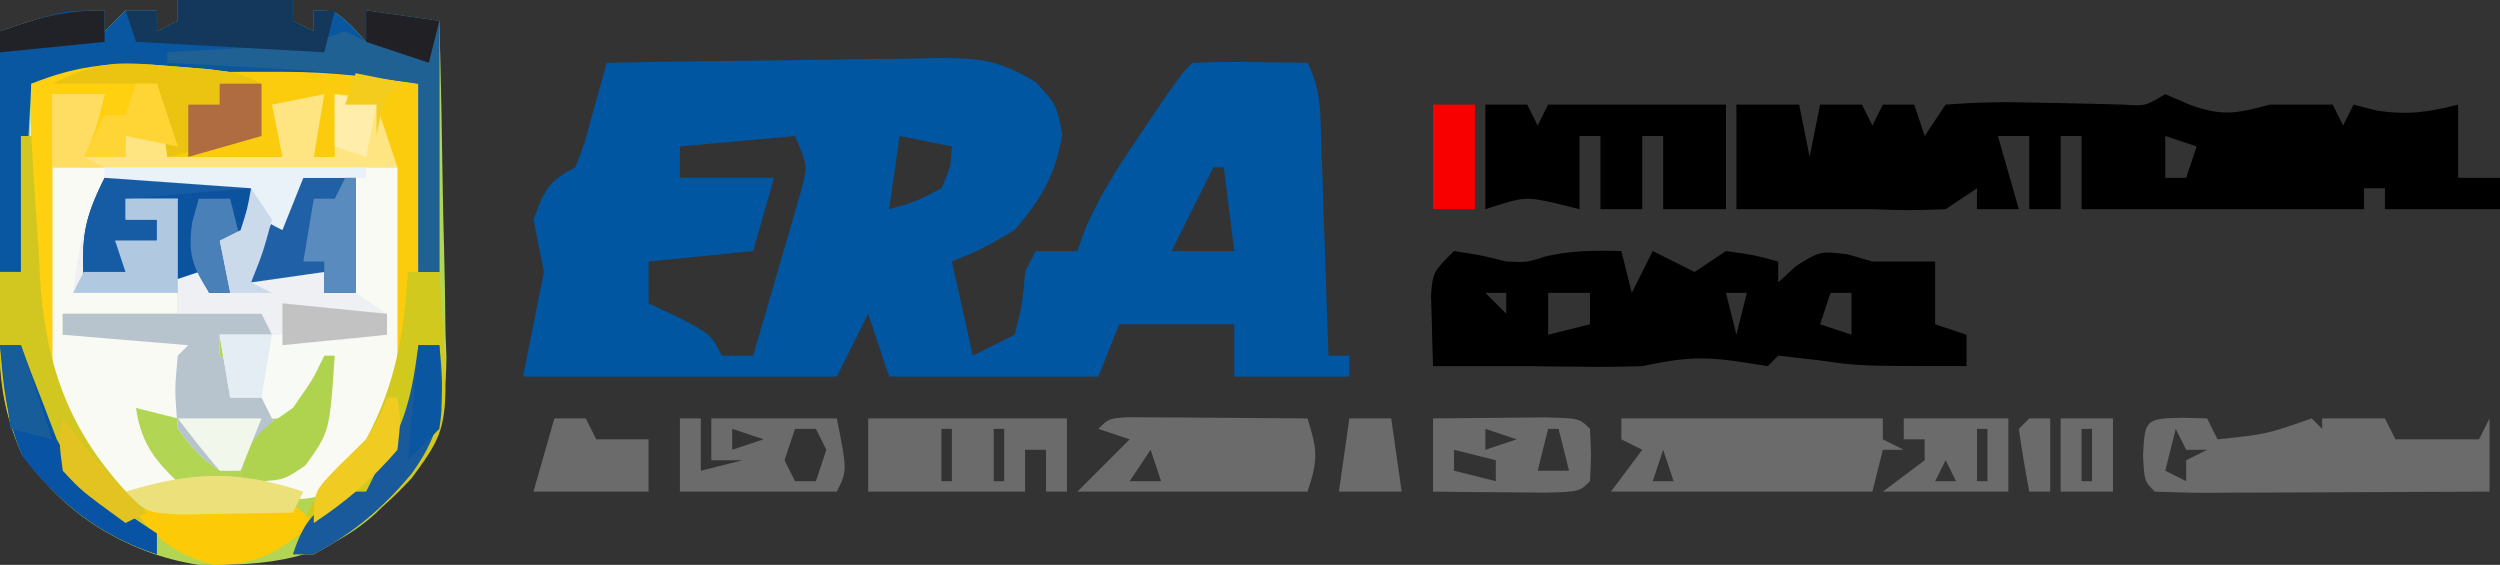 <?xml version="1.0" encoding="UTF-8"?>
<svg version="1.1" xmlns="http://www.w3.org/2000/svg" width="239" height="54">
<rect width="100%" height="100%" fill="#333333" stroke="none"/>
<path d="M0 0 C3.63 0 7.26 0 11 0 C11 0.66 11 1.32 11 2 C11.66 2.33 12.32 2.66 13 3 C13 2.34 13 1.68 13 1 C15 1 15 1 16.625 2.5 C17.306 3.243 17.306 3.243 18 4 C18 3.01 18 2.02 18 1 C20.31 1.33 22.62 1.66 25 2 C25.149 7.408 25.258 12.814 25.33 18.223 C25.36 20.06 25.4 21.897 25.453 23.734 C25.526 26.385 25.56 29.035 25.586 31.688 C25.617 32.499 25.648 33.311 25.68 34.147 C25.684 40.642 23.387 44.313 19 49 C13.916 53.611 8.639 54.068 2 54 C-5.031 52.927 -10.737 49.065 -14.938 43.375 C-17.053 38.645 -17.134 34.303 -17.098 29.172 C-17.096 28.423 -17.095 27.674 -17.093 26.902 C-17.088 24.518 -17.075 22.134 -17.062 19.75 C-17.057 18.13 -17.053 16.51 -17.049 14.891 C-17.038 10.927 -17.021 6.964 -17 3 C-13.38 1.684 -10.904 1 -7 1 C-7 1.66 -7 2.32 -7 3 C-6.34 2.34 -5.68 1.68 -5 1 C-4.01 1 -3.02 1 -2 1 C-2 1.66 -2 2.32 -2 3 C-1.34 2.67 -0.68 2.34 0 2 C0 1.34 0 0.68 0 0 Z " fill="#B2D554" transform="translate(17,0)"/>
<path d="M0 0 C5.32 -0.099 10.64 -0.172 15.961 -0.22 C17.77 -0.24 19.579 -0.267 21.387 -0.302 C23.992 -0.35 26.595 -0.373 29.199 -0.391 C30.407 -0.422 30.407 -0.422 31.64 -0.453 C35.6 -0.455 37.555 -0.272 41.015 1.845 C43 4 43 4 43.562 6.875 C42.849 10.836 41.595 12.927 39 16 C35.75 17.875 35.75 17.875 33 19 C33.66 21.97 34.32 24.94 35 28 C36.32 27.34 37.64 26.68 39 26 C39.747 23.02 39.747 23.02 40 20 C40.33 19.34 40.66 18.68 41 18 C42.32 18 43.64 18 45 18 C45.246 17.304 45.492 16.608 45.746 15.891 C47.192 12.557 49.023 9.755 51.062 6.75 C52.132 5.164 52.132 5.164 53.223 3.547 C55 1 55 1 56 0 C57.853 -0.072 59.708 -0.084 61.562 -0.062 C62.574 -0.053 63.586 -0.044 64.629 -0.035 C65.411 -0.024 66.194 -0.012 67 0 C68.341 2.682 68.215 4.884 68.316 7.883 C68.358 9.049 68.4 10.216 68.443 11.418 C68.483 12.641 68.522 13.865 68.562 15.125 C68.606 16.356 68.649 17.587 68.693 18.855 C68.8 21.904 68.902 24.952 69 28 C69.66 28 70.32 28 71 28 C71 28.66 71 29.32 71 30 C67.37 30 63.74 30 60 30 C60 28.35 60 26.7 60 25 C56.37 25 52.74 25 49 25 C48.34 26.65 47.68 28.3 47 30 C40.4 30 33.8 30 27 30 C26.34 28.02 25.68 26.04 25 24 C24.01 25.98 23.02 27.96 22 30 C12.1 30 2.2 30 -8 30 C-7.34 26.7 -6.68 23.4 -6 20 C-6.33 18.35 -6.66 16.7 -7 15 C-6.023 12.294 -5.595 11.297 -3 10 C-2.09 7.656 -2.09 7.656 -1.375 4.938 C-1.115 4.018 -0.854 3.099 -0.586 2.152 C-0.393 1.442 -0.199 0.732 0 0 Z M28 7 C27.67 9.31 27.34 11.62 27 14 C29.51 13.297 29.51 13.297 32 12 C32.887 9.959 32.887 9.959 33 8 C31.35 7.67 29.7 7.34 28 7 Z M18 7 C14.37 7.33 10.74 7.66 7 8 C7 8.99 7 9.98 7 11 C9.97 11 12.94 11 16 11 C15.34 13.31 14.68 15.62 14 18 C10.7 18.33 7.4 18.66 4 19 C4 20.32 4 21.64 4 23 C4.969 23.454 5.939 23.907 6.938 24.375 C10 26 10 26 11 28 C11.99 28 12.98 28 14 28 C14.865 25.065 15.717 22.128 16.562 19.188 C16.809 18.354 17.056 17.521 17.311 16.662 C17.539 15.86 17.768 15.057 18.004 14.23 C18.219 13.492 18.433 12.754 18.655 11.993 C19.197 9.801 19.197 9.801 18 7 Z M58 10 C56.68 12.64 55.36 15.28 54 18 C55.98 18 57.96 18 60 18 C59.67 15.36 59.34 12.72 59 10 C58.67 10 58.34 10 58 10 Z " fill="#0056A1" transform="translate(58,6)"/>
<path d="M0 0 C1.059 -0.008 2.118 -0.015 3.209 -0.023 C8.884 -0.009 13.709 0.331 19.062 2.25 C19.658 32.042 19.658 32.042 11.062 41.25 C7.773 42.347 6.349 42.05 3.062 41.25 C4.238 40.384 4.238 40.384 5.438 39.5 C7.89 37.398 9.004 36.233 10.062 33.25 C10.062 32.26 10.062 31.27 10.062 30.25 C9.402 31.57 8.742 32.89 8.062 34.25 C7.072 34.25 6.082 34.25 5.062 34.25 C4.732 33.59 4.402 32.93 4.062 32.25 C3.072 32.25 2.083 32.25 1.062 32.25 C0.733 30.27 0.403 28.29 0.062 26.25 C5.343 26.25 10.623 26.25 16.062 26.25 C14.807 23.739 13.562 23.379 11.062 22.25 C11.723 22.25 12.383 22.25 13.062 22.25 C13.062 18.62 13.062 14.99 13.062 11.25 C11.412 11.25 9.762 11.25 8.062 11.25 C7.402 12.9 6.742 14.55 6.062 16.25 C4.062 15.25 4.062 15.25 3.062 12.25 C-3.868 11.755 -3.868 11.755 -10.938 11.25 C-11.247 12.694 -11.556 14.137 -11.875 15.625 C-12.392 18.039 -12.832 20.04 -13.938 22.25 C-10.637 22.25 -7.338 22.25 -3.938 22.25 C-3.938 22.91 -3.938 23.57 -3.938 24.25 C-7.567 24.25 -11.197 24.25 -14.938 24.25 C-14.938 24.91 -14.938 25.57 -14.938 26.25 C-10.648 26.25 -6.357 26.25 -1.938 26.25 C-2.598 28.89 -3.257 31.53 -3.938 34.25 C-5.258 33.92 -6.577 33.59 -7.938 33.25 C-7.395 37.046 -5.736 38.722 -2.938 41.25 C-6.188 41.562 -6.188 41.562 -9.938 41.25 C-12.188 39.125 -12.188 39.125 -13.938 36.25 C-14.494 35.384 -15.051 34.517 -15.625 33.625 C-19.373 23.987 -18.045 12.453 -17.938 2.25 C-12.057 -0.318 -6.292 -0.046 0 0 Z " fill="#FAFAF4" transform="translate(20.938,5.75)"/>
<path d="M0 0 C0.763 0.33 1.526 0.66 2.312 1 C5.415 2.155 6.861 1.848 10 1 C12 1 14 1 16 1 C16.495 1.99 16.495 1.99 17 3 C17.33 2.34 17.66 1.68 18 1 C18.722 1.186 19.444 1.371 20.188 1.562 C23.128 2.02 25.141 1.735 28 1 C28 3.31 28 5.62 28 8 C29.32 8 30.64 8 32 8 C32 8.99 32 9.98 32 11 C28.37 11 24.74 11 21 11 C21 10.34 21 9.68 21 9 C20.34 9 19.68 9 19 9 C19 9.66 19 10.32 19 11 C10 11 1 11 -8 11 C-8 8.69 -8 6.38 -8 4 C-8.66 4 -9.32 4 -10 4 C-10 6.31 -10 8.62 -10 11 C-10.99 11 -11.98 11 -13 11 C-13 8.69 -13 6.38 -13 4 C-13.99 4 -14.98 4 -16 4 C-15.34 6.31 -14.68 8.62 -14 11 C-15.32 11 -16.64 11 -18 11 C-18 10.34 -18 9.68 -18 9 C-18.99 9.66 -19.98 10.32 -21 11 C-24.562 11.125 -24.562 11.125 -28 11 C-28.66 11 -29.32 11 -30 11 C-33.667 11 -37.333 11 -41 11 C-41 7.7 -41 4.4 -41 1 C-39.02 1 -37.04 1 -35 1 C-34.67 2.65 -34.34 4.3 -34 6 C-33.67 4.35 -33.34 2.7 -33 1 C-31.68 1 -30.36 1 -29 1 C-28.67 1.66 -28.34 2.32 -28 3 C-27.67 2.34 -27.34 1.68 -27 1 C-26.01 1 -25.02 1 -24 1 C-23.67 1.99 -23.34 2.98 -23 4 C-22.34 3.01 -21.68 2.02 -21 1 C-18.09 0.778 -15.4 0.72 -12.5 0.812 C-11.322 0.833 -11.322 0.833 -10.121 0.854 C-8.08 0.89 -6.04 0.944 -4 1 C-1.925 1.149 -1.925 1.149 0 0 Z M0 4 C0 5.32 0 6.64 0 8 C0.66 8 1.32 8 2 8 C2.33 7.01 2.66 6.02 3 5 C2.01 4.67 1.02 4.34 0 4 Z M24 5 C25 8 25 8 25 8 Z M9 7 C10 9 10 9 10 9 Z " fill="#000000" transform="translate(207,9)"/>
<path d="M0 0 C2.27 -0.108 4.541 -0.186 6.812 -0.25 C8.077 -0.296 9.342 -0.343 10.645 -0.391 C14 0 14 0 15.949 2.016 C16.296 2.67 16.643 3.325 17 4 C17.66 2.68 18.32 1.36 19 0 C20.65 0 22.3 0 24 0 C23.965 0.771 23.93 1.542 23.895 2.336 C23.867 3.339 23.84 4.342 23.812 5.375 C23.778 6.373 23.743 7.37 23.707 8.398 C23.852 9.686 23.852 9.686 24 11 C24.99 11.66 25.98 12.32 27 13 C27 13.66 27 14.32 27 15 C21.47 15.71 16.5 16.303 11 15 C11 15.66 11 16.32 11 17 C11.66 17.33 12.32 17.66 13 18 C12.67 18.99 12.34 19.98 12 21 C12.99 21 13.98 21 15 21 C15.33 19.68 15.66 18.36 16 17 C16.366 23.351 16.366 23.351 14.625 26.438 C13 28 13 28 11 28 C8.875 26.438 8.875 26.438 7 24 C6.688 20.312 6.688 20.312 7 17 C7.33 16.67 7.66 16.34 8 16 C4.04 15.67 0.08 15.34 -4 15 C-4 14.34 -4 13.68 -4 13 C-0.37 13 3.26 13 7 13 C7 12.34 7 11.68 7 11 C3.7 11 0.4 11 -3 11 C-2.525 6.884 -1.979 3.636 0 0 Z " fill="#EEF0F3" transform="translate(10,17)"/>
<path d="M0 0 C2.5 0.375 2.5 0.375 5 1 C6.992 1.089 6.992 1.089 8.812 0.5 C11.265 -0.061 13.492 -0.07 16 0 C16.33 1.32 16.66 2.64 17 4 C17.66 2.68 18.32 1.36 19 0 C20.32 0.66 21.64 1.32 23 2 C23.99 1.34 24.98 0.68 26 0 C28.688 0.375 28.688 0.375 31 1 C31 1.66 31 2.32 31 3 C31.557 2.484 32.114 1.969 32.688 1.438 C35 0 35 0 37.625 0.312 C38.409 0.539 39.193 0.766 40 1 C40.66 1 41.32 1 42 1 C43.32 1 44.64 1 46 1 C46 2.98 46 4.96 46 7 C46.99 7.33 47.98 7.66 49 8 C49 8.99 49 9.98 49 11 C38.734 11 38.734 11 34.875 10.438 C33.596 10.293 32.318 10.149 31 10 C30.67 10.33 30.34 10.66 30 11 C28.927 10.835 27.855 10.67 26.75 10.5 C23.211 10.028 21.399 10.305 18 11 C16.126 11.066 14.25 11.086 12.375 11.062 C11.434 11.053 10.493 11.044 9.523 11.035 C8.691 11.024 7.858 11.012 7 11 C6.01 11 5.02 11 4 11 C2 11 0 11 -2 11 C-2.054 9.542 -2.093 8.084 -2.125 6.625 C-2.16 5.407 -2.16 5.407 -2.195 4.164 C-2 2 -2 2 0 0 Z M3 4 C3.66 4.66 4.32 5.32 5 6 C5 5.34 5 4.68 5 4 C4.34 4 3.68 4 3 4 Z M9 4 C9 5.32 9 6.64 9 8 C10.32 7.67 11.64 7.34 13 7 C13 6.01 13 5.02 13 4 C11.68 4 10.36 4 9 4 Z M26 4 C26.33 5.32 26.66 6.64 27 8 C27.33 6.68 27.66 5.36 28 4 C27.34 4 26.68 4 26 4 Z M36 4 C35.67 4.99 35.34 5.98 35 7 C35.99 7.33 36.98 7.66 38 8 C38 6.68 38 5.36 38 4 C37.34 4 36.68 4 36 4 Z " fill="#000000" transform="translate(139,24)"/>
<path d="M0 0 C1.059 -0.008 2.118 -0.015 3.209 -0.023 C8.884 -0.009 13.709 0.331 19.062 2.25 C19.247 21.255 19.247 21.255 18.062 29.25 C17.733 29.25 17.402 29.25 17.062 29.25 C17.062 22.98 17.062 16.71 17.062 10.25 C6.173 10.25 -4.718 10.25 -15.938 10.25 C-15.938 16.85 -15.938 23.45 -15.938 30.25 C-16.267 30.25 -16.598 30.25 -16.938 30.25 C-18.067 20.907 -18.037 11.641 -17.938 2.25 C-12.057 -0.318 -6.292 -0.046 0 0 Z " fill="#FACC0D" transform="translate(20.938,5.75)"/>
<path d="M0 0 C3.63 0 7.26 0 11 0 C11 0.66 11 1.32 11 2 C11.66 2.33 12.32 2.66 13 3 C13 2.34 13 1.68 13 1 C15 1 15 1 16.625 2.5 C17.306 3.243 17.306 3.243 18 4 C18 3.01 18 2.02 18 1 C20.31 1.33 22.62 1.66 25 2 C25 9.92 25 17.84 25 26 C24.34 26 23.68 26 23 26 C23 20.06 23 14.12 23 8 C18.5 7.357 14.718 6.873 10.277 6.867 C9.244 6.866 8.211 6.865 7.146 6.863 C6.088 6.867 5.029 6.871 3.938 6.875 C2.875 6.871 1.812 6.867 0.717 6.863 C-0.315 6.865 -1.347 6.866 -2.41 6.867 C-3.804 6.869 -3.804 6.869 -5.227 6.871 C-8.556 6.971 -8.556 6.971 -14 8 C-14.33 13.94 -14.66 19.88 -15 26 C-15.66 26 -16.32 26 -17 26 C-17 18.41 -17 10.82 -17 3 C-11 1 -11 1 -7 1 C-7 1.66 -7 2.32 -7 3 C-6.34 2.34 -5.68 1.68 -5 1 C-4.01 1 -3.02 1 -2 1 C-2 1.66 -2 2.32 -2 3 C-1.34 2.67 -0.68 2.34 0 2 C0 1.34 0 0.68 0 0 Z " fill="#0956A1" transform="translate(17,0)"/>
<path d="M0 0 C1.32 0 2.64 0 4 0 C4.33 0.66 4.66 1.32 5 2 C5.33 1.34 5.66 0.68 6 0 C11.61 0 17.22 0 23 0 C23 3.3 23 6.6 23 10 C21.02 10 19.04 10 17 10 C17 7.69 17 5.38 17 3 C16.34 3 15.68 3 15 3 C15 5.31 15 7.62 15 10 C13.68 10 12.36 10 11 10 C11 7.69 11 5.38 11 3 C10.34 3 9.68 3 9 3 C9 5.31 9 7.62 9 10 C8.258 9.814 7.515 9.629 6.75 9.438 C3.772 8.779 3.772 8.779 0 10 C0 6.7 0 3.4 0 0 Z " fill="#000000" transform="translate(142,10)"/>
<path d="M0 0 C1.222 0.099 2.444 0.199 3.703 0.301 C6.75 0.688 6.75 0.688 8.75 1.688 C8.75 3.337 8.75 4.987 8.75 6.688 C5.78 7.348 2.81 8.008 -0.25 8.688 C-0.25 8.027 -0.25 7.367 -0.25 6.688 C-1.57 6.688 -2.89 6.688 -4.25 6.688 C-4.25 7.348 -4.25 8.008 -4.25 8.688 C-5.57 8.688 -6.89 8.688 -8.25 8.688 C-7.59 6.707 -6.93 4.728 -6.25 2.688 C-7.9 2.688 -9.55 2.688 -11.25 2.688 C-11.25 4.338 -11.25 5.987 -11.25 7.688 C-10.59 8.018 -9.93 8.348 -9.25 8.688 C-9.91 8.688 -10.57 8.688 -11.25 8.688 C-11.25 15.617 -11.25 22.547 -11.25 29.688 C-11.58 29.688 -11.91 29.688 -12.25 29.688 C-13.38 20.345 -13.349 11.079 -13.25 1.688 C-8.558 -0.191 -5.017 -0.443 0 0 Z " fill="#FED010" transform="translate(16.25,6.312)"/>
<path d="M0 0 C1.207 0.031 1.207 0.031 2.438 0.062 C2.768 0.723 3.098 1.383 3.438 2.062 C8.083 1.578 8.083 1.578 12.438 0.062 C12.768 0.393 13.098 0.723 13.438 1.062 C13.438 0.733 13.438 0.403 13.438 0.062 C15.418 0.062 17.398 0.062 19.438 0.062 C19.767 0.723 20.098 1.383 20.438 2.062 C23.078 2.062 25.718 2.062 28.438 2.062 C28.767 1.403 29.098 0.743 29.438 0.062 C29.438 2.373 29.438 4.683 29.438 7.062 C24.899 7.087 20.36 7.105 15.821 7.117 C14.275 7.122 12.73 7.129 11.185 7.138 C8.968 7.15 6.752 7.156 4.535 7.16 C3.493 7.168 3.493 7.168 2.43 7.176 C0.765 7.176 -0.899 7.124 -2.562 7.062 C-3.562 6.062 -3.562 6.062 -3.688 3.562 C-3.517 0.156 -3.419 0.083 0 0 Z M-0.562 1.062 C-0.892 2.382 -1.222 3.703 -1.562 5.062 C-0.573 5.558 -0.573 5.558 0.438 6.062 C0.438 5.402 0.438 4.742 0.438 4.062 C1.097 3.732 1.758 3.402 2.438 3.062 C1.778 3.062 1.117 3.062 0.438 3.062 C0.107 2.402 -0.223 1.742 -0.562 1.062 Z M12.438 3.062 C13.438 6.062 13.438 6.062 13.438 6.062 Z " fill="#6B6B6B" transform="translate(208.562,39.938)"/>
<path d="M0 0 C8.25 0 16.5 0 25 0 C25 0.66 25 1.32 25 2 C25.66 2.33 26.32 2.66 27 3 C26.34 3 25.68 3 25 3 C24.67 4.32 24.34 5.64 24 7 C15.75 7 7.5 7 -1 7 C-0.01 5.68 0.98 4.36 2 3 C1.34 2.67 0.68 2.34 0 2 C0 1.34 0 0.68 0 0 Z M7 1 C8 3 8 3 8 3 Z M12 1 C13 3 13 3 13 3 Z M17 1 C18 3 18 3 18 3 Z M22 2 C23 6 23 6 23 6 Z M4 3 C3.67 3.99 3.34 4.98 3 6 C3.66 6 4.32 6 5 6 C4.67 5.01 4.34 4.02 4 3 Z " fill="#6B6B6B" transform="translate(155,40)"/>
<path d="M0 0 C0.33 0 0.66 0 1 0 C1.034 0.65 1.069 1.299 1.104 1.969 C1.276 4.96 1.481 7.948 1.688 10.938 C1.741 11.959 1.794 12.981 1.85 14.033 C2.53 23.289 5.316 29.554 12 36 C12.75 38.25 12.75 38.25 13 40 C7.528 38.23 3.508 35.133 0.188 30.438 C-1.829 26.298 -2.117 22.841 -2.062 18.25 C-2.053 17.265 -2.044 16.28 -2.035 15.266 C-2.024 14.518 -2.012 13.77 -2 13 C-1.34 13 -0.68 13 0 13 C0 8.71 0 4.42 0 0 Z " fill="#D2C721" transform="translate(2,13)"/>
<path d="M0 0 C1.186 0.008 1.186 0.008 2.396 0.016 C3.677 0.021 3.677 0.021 4.984 0.026 C5.882 0.034 6.78 0.042 7.705 0.051 C8.607 0.056 9.508 0.06 10.437 0.065 C12.672 0.077 14.907 0.093 17.142 0.114 C18.077 3.124 18.187 3.98 17.142 7.114 C9.882 7.114 2.622 7.114 -4.858 7.114 C-3.208 5.464 -1.558 3.814 0.142 2.114 C-0.848 1.784 -1.838 1.454 -2.858 1.114 C-1.858 0.114 -1.858 0.114 0 0 Z M15.142 1.114 C16.142 3.114 16.142 3.114 16.142 3.114 Z M5.142 2.114 C6.142 6.114 6.142 6.114 6.142 6.114 Z M10.142 2.114 C11.142 6.114 11.142 6.114 11.142 6.114 Z M2.142 3.114 C1.152 4.599 1.152 4.599 0.142 6.114 C1.132 6.114 2.122 6.114 3.142 6.114 C2.812 5.124 2.482 4.134 2.142 3.114 Z M15.142 4.114 C16.142 6.114 16.142 6.114 16.142 6.114 Z " fill="#6B6B6B" transform="translate(107.858,39.886)"/>
<path d="M0 0 C0.99 0 1.98 0 3 0 C4.033 14.687 4.033 14.687 0.375 19.688 C-2.425 22.733 -5.374 25.022 -9 27 C-9.66 27 -10.32 27 -11 27 C-9.695 21.897 -7.666 19.666 -4 16 C-1.164 10.734 -0.386 5.868 0 0 Z " fill="#D1C91E" transform="translate(39,26)"/>
<path d="M0 0 C1.65 0 3.3 0 5 0 C4.494 2.169 4 4 3 6 C4.32 6 5.64 6 7 6 C7 5.34 7 4.68 7 4 C8.32 4 9.64 4 11 4 C11 4.66 11 5.32 11 6 C14.63 6 18.26 6 22 6 C21.67 4.35 21.34 2.7 21 1 C22.65 0.67 24.3 0.34 26 0 C25.67 1.98 25.34 3.96 25 6 C25.66 6 26.32 6 27 6 C27 4.02 27 2.04 27 0 C28.875 0.125 28.875 0.125 31 1 C31.66 2.98 32.32 4.96 33 7 C22.11 7 11.22 7 0 7 C0 4.69 0 2.38 0 0 Z " fill="#FEE581" transform="translate(5,9)"/>
<path d="M0 0 C4.62 0 9.24 0 14 0 C14 1.65 14 3.3 14 5 C13.01 5.33 12.02 5.66 11 6 C11.33 7.65 11.66 9.3 12 11 C11.34 11 10.68 11 10 11 C9.67 10.34 9.34 9.68 9 9 C8.01 9.33 7.02 9.66 6 10 C5.875 4.25 5.875 4.25 7 2 C5.35 2 3.7 2 2 2 C2 2.66 2 3.32 2 4 C2.99 4 3.98 4 5 4 C5 4.66 5 5.32 5 6 C3.68 6 2.36 6 1 6 C1.66 7.32 2.32 8.64 3 10 C1.35 10 -0.3 10 -2 10 C-2.195 5.7 -1.996 3.991 0 0 Z " fill="#0C539F" transform="translate(10,17)"/>
<path d="M0 0 C6.27 0 12.54 0 19 0 C19.33 0.66 19.66 1.32 20 2 C18.35 2 16.7 2 15 2 C15 2.66 15 3.32 15 4 C15.66 4.33 16.32 4.66 17 5 C16.67 5.99 16.34 6.98 16 8 C16.99 8 17.98 8 19 8 C19.33 6.68 19.66 5.36 20 4 C20.366 10.351 20.366 10.351 18.625 13.438 C17 15 17 15 15 15 C12.875 13.438 12.875 13.438 11 11 C10.688 7.312 10.688 7.312 11 4 C11.33 3.67 11.66 3.34 12 3 C8.04 2.67 4.08 2.34 0 2 C0 1.34 0 0.68 0 0 Z " fill="#B7C3CD" transform="translate(6,30)"/>
<path d="M0 0 C6.27 0 12.54 0 19 0 C19 2.31 19 4.62 19 7 C18.34 7 17.68 7 17 7 C17 5.68 17 4.36 17 3 C16.34 3 15.68 3 15 3 C15 4.32 15 5.64 15 7 C10.05 7 5.1 7 0 7 C0 4.69 0 2.38 0 0 Z M2 1 C3 4 3 4 3 4 Z M7 1 C7 2.65 7 4.3 7 6 C7.33 6 7.66 6 8 6 C8 4.35 8 2.7 8 1 C7.67 1 7.34 1 7 1 Z M12 1 C12 2.65 12 4.3 12 6 C12.33 6 12.66 6 13 6 C13 4.35 13 2.7 13 1 C12.67 1 12.34 1 12 1 Z " fill="#6B6B6B" transform="translate(83,40)"/>
<path d="M0 0 C2.31 0.33 4.62 0.66 7 1 C7 8.92 7 16.84 7 25 C6.34 25 5.68 25 5 25 C5 19.06 5 13.12 5 7 C-0.711 6.169 -0.711 6.169 -6.402 5.684 C-7.147 5.642 -7.891 5.6 -8.658 5.557 C-9.41 5.517 -10.163 5.478 -10.938 5.438 C-11.717 5.394 -12.496 5.351 -13.299 5.307 C-15.199 5.202 -17.1 5.1 -19 5 C-19 4.67 -19 4.34 -19 4 C-17.411 3.909 -17.411 3.909 -15.789 3.816 C-14.401 3.732 -13.013 3.647 -11.625 3.562 C-10.926 3.523 -10.228 3.484 -9.508 3.443 C-5.626 3.257 -5.626 3.257 -2 2 C-1.34 2.33 -0.68 2.66 0 3 C0 2.01 0 1.02 0 0 Z " fill="#206194" transform="translate(35,1)"/>
<path d="M0 0 C0.66 0 1.32 0 2 0 C2 1.65 2 3.3 2 5 C3.32 4.67 4.64 4.34 6 4 C5.01 4 4.02 4 3 4 C3 2.68 3 1.36 3 0 C6.96 0 10.92 0 15 0 C16 5 16 5 15 7 C10.05 7 5.1 7 0 7 C0 4.69 0 2.38 0 0 Z M5 1 C5 1.66 5 2.32 5 3 C5.99 2.67 6.98 2.34 8 2 C7.01 1.67 6.02 1.34 5 1 Z M11 1 C10.67 1.99 10.34 2.98 10 4 C10.33 4.66 10.66 5.32 11 6 C11.66 6 12.32 6 13 6 C13.33 5.01 13.66 4.02 14 3 C13.67 2.34 13.34 1.68 13 1 C12.34 1 11.68 1 11 1 Z " fill="#6B6B6B" transform="translate(65,40)"/>
<path d="M0 0 C2.312 -0.027 4.625 -0.046 6.938 -0.062 C8.225 -0.074 9.513 -0.086 10.84 -0.098 C14 0 14 0 15 1 C15.125 3.5 15.125 3.5 15 6 C14 7 14 7 10.84 7.098 C8.908 7.08 8.908 7.08 6.938 7.062 C5.647 7.053 4.357 7.044 3.027 7.035 C2.028 7.024 1.029 7.012 0 7 C0 4.69 0 2.38 0 0 Z M5 1 C5 1.66 5 2.32 5 3 C5.99 2.67 6.98 2.34 8 2 C7.01 1.67 6.02 1.34 5 1 Z M11 1 C10.67 2.32 10.34 3.64 10 5 C10.99 5 11.98 5 13 5 C12.67 3.68 12.34 2.36 12 1 C11.67 1 11.34 1 11 1 Z M2 3 C2 3.66 2 4.32 2 5 C3.32 5.33 4.64 5.66 6 6 C6 5.34 6 4.68 6 4 C4.68 3.67 3.36 3.34 2 3 Z " fill="#6B6B6B" transform="translate(137,40)"/>
<path d="M0 0 C1.65 0 3.3 0 5 0 C5 3.63 5 7.26 5 11 C4.01 11 3.02 11 2 11 C2 10.34 2 9.68 2 9 C-0.31 9.33 -2.62 9.66 -5 10 C-4.381 5.977 -2.555 3.122 0 0 Z " fill="#2060A7" transform="translate(29,17)"/>
<path d="M0 0 C1.24 0.099 2.48 0.199 3.758 0.301 C6.875 0.688 6.875 0.688 8.875 1.688 C8.875 3.337 8.875 4.987 8.875 6.688 C5.905 7.348 2.935 8.008 -0.125 8.688 C-0.455 6.378 -0.785 4.067 -1.125 1.688 C-4.425 1.688 -7.725 1.688 -11.125 1.688 C-6.667 -0.542 -4.86 -0.421 0 0 Z " fill="#EBC411" transform="translate(16.125,6.312)"/>
<path d="M0 0 C1.748 -0.021 1.748 -0.021 3.531 -0.043 C6.5 0.188 6.5 0.188 8.5 2.188 C5.107 4.919 3.299 6.188 -1.125 6.188 C-4.718 5.123 -6.177 4.068 -8.5 1.188 C-5.652 -0.237 -3.172 0.018 0 0 Z " fill="#FCCA07" transform="translate(21.5,47.812)"/>
<path d="M0 0 C3.63 0 7.26 0 11 0 C11 0.66 11 1.32 11 2 C11.66 2.33 12.32 2.66 13 3 C13 2.34 13 1.68 13 1 C13.66 1 14.32 1 15 1 C14.67 2.32 14.34 3.64 14 5 C8.06 4.67 2.12 4.34 -4 4 C-4.33 3.01 -4.66 2.02 -5 1 C-4.01 1 -3.02 1 -2 1 C-2 1.66 -2 2.32 -2 3 C-1.34 2.67 -0.68 2.34 0 2 C0 1.34 0 0.68 0 0 Z " fill="#14385B" transform="translate(17,0)"/>
<path d="M0 0 C0.66 0 1.32 0 2 0 C2.548 5.113 2.43 8.017 -0.625 12.25 C-3.42 15.615 -6.165 17.908 -10 20 C-10.66 20 -11.32 20 -12 20 C-10.863 16.588 -9.957 15.881 -7 14 C-6.34 14 -5.68 14 -5 14 C-4.711 13.422 -4.423 12.845 -4.125 12.25 C-3.429 10.858 -2.705 9.479 -1.938 8.125 C-0.761 5.459 -0.392 2.876 0 0 Z " fill="#185A9C" transform="translate(40,33)"/>
<path d="M0 0 C0.66 0 1.32 0 2 0 C2.303 0.82 2.606 1.64 2.918 2.484 C3.337 3.562 3.756 4.64 4.188 5.75 C4.594 6.817 5 7.885 5.418 8.984 C7.721 13.374 10.954 15.302 15 18 C15 18.66 15 19.32 15 20 C9.59 18.25 5.685 15.15 2.188 10.688 C0.599 7.092 0.332 3.913 0 0 Z " fill="#0853A4" transform="translate(0,33)"/>
<path d="M0 0 C3.3 0 6.6 0 10 0 C10 2.31 10 4.62 10 7 C6.04 7 2.08 7 -2 7 C-0.68 6.01 0.64 5.02 2 4 C2 3.34 2 2.68 2 2 C1.34 2 0.68 2 0 2 C0 1.34 0 0.68 0 0 Z M7 1 C7 2.65 7 4.3 7 6 C7.33 6 7.66 6 8 6 C8 4.35 8 2.7 8 1 C7.67 1 7.34 1 7 1 Z M4 4 C3.67 4.66 3.34 5.32 3 6 C3.66 6 4.32 6 5 6 C4.67 5.34 4.34 4.68 4 4 Z " fill="#6B6B6B" transform="translate(182,40)"/>
<path d="M0 0 C3.63 0 7.26 0 11 0 C11.33 0.66 11.66 1.32 12 2 C11.34 2 10.68 2 10 2 C9.34 3.98 8.68 5.96 8 8 C7.01 8 6.02 8 5 8 C4.67 7.34 4.34 6.68 4 6 C3.01 6 2.02 6 1 6 C0.67 4.02 0.34 2.04 0 0 Z " fill="#F8FAF5" transform="translate(21,32)"/>
<path d="M0 0 C4.62 0 9.24 0 14 0 C14 0.33 14 0.66 14 1 C8.06 1.495 8.06 1.495 2 2 C2 2.66 2 3.32 2 4 C2.99 4 3.98 4 5 4 C5 4.66 5 5.32 5 6 C3.68 6 2.36 6 1 6 C1.66 7.32 2.32 8.64 3 10 C1.35 10 -0.3 10 -2 10 C-2.195 5.7 -1.996 3.991 0 0 Z " fill="#165CA4" transform="translate(10,17)"/>
<path d="M0 0 C0.99 0 1.98 0 3 0 C3.33 0.66 3.66 1.32 4 2 C5.65 2 7.3 2 9 2 C9 3.65 9 5.3 9 7 C5.333 7 1.667 7 -2 7 C-1.34 4.69 -0.68 2.38 0 0 Z " fill="#6B6B6B" transform="translate(53,40)"/>
<path d="M0 0 C0.33 0 0.66 0 1 0 C0.514 7.291 0.514 7.291 -1.812 10.5 C-4 12 -4 12 -8 12 C-7.617 9.226 -7.287 8.231 -5.062 6.438 C-4.382 5.963 -3.701 5.489 -3 5 C-1.062 2.227 -1.062 2.227 0 0 Z " fill="#AFD34E" transform="translate(31,34)"/>
<path d="M0 0 C8.25 0 16.5 0 25 0 C25 0.33 25 0.66 25 1 C23.02 1 21.04 1 19 1 C18.34 2.65 17.68 4.3 17 6 C15 5 15 5 14 2 C7.07 1.505 7.07 1.505 0 1 C0 0.67 0 0.34 0 0 Z " fill="#E9F1F9" transform="translate(10,16)"/>
<path d="M0 0 C1.65 0 3.3 0 5 0 C5 2.97 5 5.94 5 9 C1.7 9 -1.6 9 -5 9 C-4.67 8.34 -4.34 7.68 -4 7 C-2.68 7 -1.36 7 0 7 C-0.33 6.01 -0.66 5.02 -1 4 C0.32 4 1.64 4 3 4 C3 3.34 3 2.68 3 2 C2.01 2 1.02 2 0 2 C0 1.34 0 0.68 0 0 Z " fill="#B0C8E0" transform="translate(12,19)"/>
<path d="M0 0 C1.32 0 2.64 0 4 0 C4 3.3 4 6.6 4 10 C2.68 10 1.36 10 0 10 C0 6.7 0 3.4 0 0 Z " fill="#F90000" transform="translate(137,10)"/>
<path d="M0 0 C1.32 0 2.64 0 4 0 C4 1.65 4 3.3 4 5 C1.69 5.66 -0.62 6.32 -3 7 C-3 5.35 -3 3.7 -3 2 C-2.01 2 -1.02 2 0 2 C0 1.34 0 0.68 0 0 Z " fill="#AE6C40" transform="translate(21,8)"/>
<path d="M0 0 C0.33 0 0.66 0 1 0 C1 3.63 1 7.26 1 11 C0.01 11 -0.98 11 -2 11 C-2 10.01 -2 9.02 -2 8 C-2.66 8 -3.32 8 -4 8 C-3.67 6.02 -3.34 4.04 -3 2 C-2.34 2 -1.68 2 -1 2 C-0.67 1.34 -0.34 0.68 0 0 Z " fill="#5A8BBE" transform="translate(33,17)"/>
<path d="M0 0 C1.32 0 2.64 0 4 0 C4.33 2.31 4.66 4.62 5 7 C3.02 7 1.04 7 -1 7 C-0.67 4.69 -0.34 2.38 0 0 Z " fill="#6B6B6B" transform="translate(129,40)"/>
<path d="M0 0 C1.65 0 3.3 0 5 0 C5 2.31 5 4.62 5 7 C3.35 7 1.7 7 0 7 C0 4.69 0 2.38 0 0 Z M2 1 C2 2.65 2 4.3 2 6 C2.33 6 2.66 6 3 6 C3 4.35 3 2.7 3 1 C2.67 1 2.34 1 2 1 Z " fill="#6B6B6B" transform="translate(197,40)"/>
<path d="M0 0 C1.65 0 3.3 0 5 0 C4.494 2.169 4 4 3 6 C3.66 6.33 4.32 6.66 5 7 C3.35 7 1.7 7 0 7 C0 4.69 0 2.38 0 0 Z " fill="#FFDD62" transform="translate(5,9)"/>
<path d="M0 0 C0.66 0 1.32 0 2 0 C2.66 1.98 3.32 3.96 4 6 C2.35 5.67 0.7 5.34 -1 5 C-1 5.66 -1 6.32 -1 7 C-2.32 7 -3.64 7 -5 7 C-4.34 5.68 -3.68 4.36 -3 3 C-2.34 3 -1.68 3 -1 3 C-0.67 2.01 -0.34 1.02 0 0 Z " fill="#FFD435" transform="translate(13,8)"/>
<path d="M0 0 C0 0.99 0 1.98 0 3 C-3.3 3.33 -6.6 3.66 -10 4 C-10 3.34 -10 2.68 -10 2 C-6.38 0.684 -3.904 0 0 0 Z " fill="#212227" transform="translate(10,1)"/>
<path d="M0 0 C-0.33 0.66 -0.66 1.32 -1 2 C-3.291 2.054 -5.583 2.093 -7.875 2.125 C-9.789 2.16 -9.789 2.16 -11.742 2.195 C-15 2 -15 2 -17 0 C-10.586 -1.93 -6.387 -2.09 0 0 Z " fill="#EBE07A" transform="translate(29,47)"/>
<path d="M0 0 C0.99 0 1.98 0 3 0 C3.33 1.32 3.66 2.64 4 4 C3.34 4 2.68 4 2 4 C2.33 5.65 2.66 7.3 3 9 C2.34 9 1.68 9 1 9 C-0.619 6.428 -1.044 5.323 -0.625 2.25 C-0.419 1.508 -0.212 0.765 0 0 Z " fill="#4980B8" transform="translate(19,19)"/>
<path d="M0 0 C0.33 0 0.66 0 1 0 C1.312 2.188 1.312 2.188 1 5 C-1.474 7.876 -3.844 9.896 -7 12 C-7 9 -7 9 -4.625 6.562 C-3.759 5.717 -2.893 4.871 -2 4 C-0.705 1.834 -0.705 1.834 0 0 Z " fill="#F0CB21" transform="translate(37,38)"/>
<path d="M0 0 C3.3 0.33 6.6 0.66 10 1 C10 1.66 10 2.32 10 3 C6.7 3.33 3.4 3.66 0 4 C0 2.68 0 1.36 0 0 Z " fill="#C3C2C3" transform="translate(27,29)"/>
<path d="M0 0 C0.866 1.114 0.866 1.114 1.75 2.25 C3.723 4.661 5.76 6.84 8 9 C7.01 9.495 7.01 9.495 6 10 C1.772 6.917 1.772 6.917 0 5 C-0.375 2.188 -0.375 2.188 0 0 Z " fill="#E2C322" transform="translate(6,40)"/>
<path d="M0 0 C0.66 0 1.32 0 2 0 C2.99 2.97 3.98 5.94 5 9 C3.68 8.67 2.36 8.34 1 8 C0.67 5.36 0.34 2.72 0 0 Z " fill="#175D99" transform="translate(0,33)"/>
<path d="M0 0 C0.66 0.99 1.32 1.98 2 3 C1.125 6.188 1.125 6.188 0 9 C0.66 9.33 1.32 9.66 2 10 C0.68 10 -0.64 10 -2 10 C-2.33 8.35 -2.66 6.7 -3 5 C-2.34 4.67 -1.68 4.34 -1 4 C-0.348 1.975 -0.348 1.975 0 0 Z " fill="#CADAEA" transform="translate(24,18)"/>
<path d="M0 0 C2.31 0.33 4.62 0.66 7 1 C6.67 2.32 6.34 3.64 6 5 C4.02 4.34 2.04 3.68 0 3 C0 2.01 0 1.02 0 0 Z " fill="#212125" transform="translate(35,1)"/>
<path d="M0 0 C2.64 0 5.28 0 8 0 C7.34 1.65 6.68 3.3 6 5 C5.34 5 4.68 5 4 5 C2.618 3.374 1.281 1.707 0 0 Z " fill="#F1F7EB" transform="translate(17,40)"/>
<path d="M0 0 C0.66 0 1.32 0 2 0 C2.293 5.957 2.293 5.957 2 8 C1.01 8.99 0.02 9.98 -1 11 C-0.67 7.37 -0.34 3.74 0 0 Z " fill="#0B56A1" transform="translate(40,33)"/>
<path d="M0 0 C1.65 0 3.3 0 5 0 C4.67 1.98 4.34 3.96 4 6 C3.01 6 2.02 6 1 6 C0.67 4.02 0.34 2.04 0 0 Z " fill="#E5EDF4" transform="translate(21,32)"/>
<path d="M0 0 C1.32 0.33 2.64 0.66 4 1 C3.67 2.65 3.34 4.3 3 6 C2.01 5.67 1.02 5.34 0 5 C0 3.35 0 1.7 0 0 Z " fill="#FFEDAC" transform="translate(32,9)"/>
<path d="M0 0 C1.65 0.33 3.3 0.66 5 1 C4.01 1.495 4.01 1.495 3 2 C2.348 4.025 2.348 4.025 2 6 C2 5.01 2 4.02 2 3 C1.01 3 0.02 3 -1 3 C-0.67 2.01 -0.34 1.02 0 0 Z " fill="#F3CC1E" transform="translate(34,7)"/>
<path d="M0 0 C0.66 0 1.32 0 2 0 C2 2.31 2 4.62 2 7 C1.34 7 0.68 7 0 7 C-0.381 5.009 -0.713 3.007 -1 1 C-0.67 0.67 -0.34 0.34 0 0 Z " fill="#6B6B6B" transform="translate(194,40)"/>
<path d="M0 0 C2 1 2 1 2 1 Z " fill="#6B6B6B" transform="translate(103,42)"/>
</svg>
